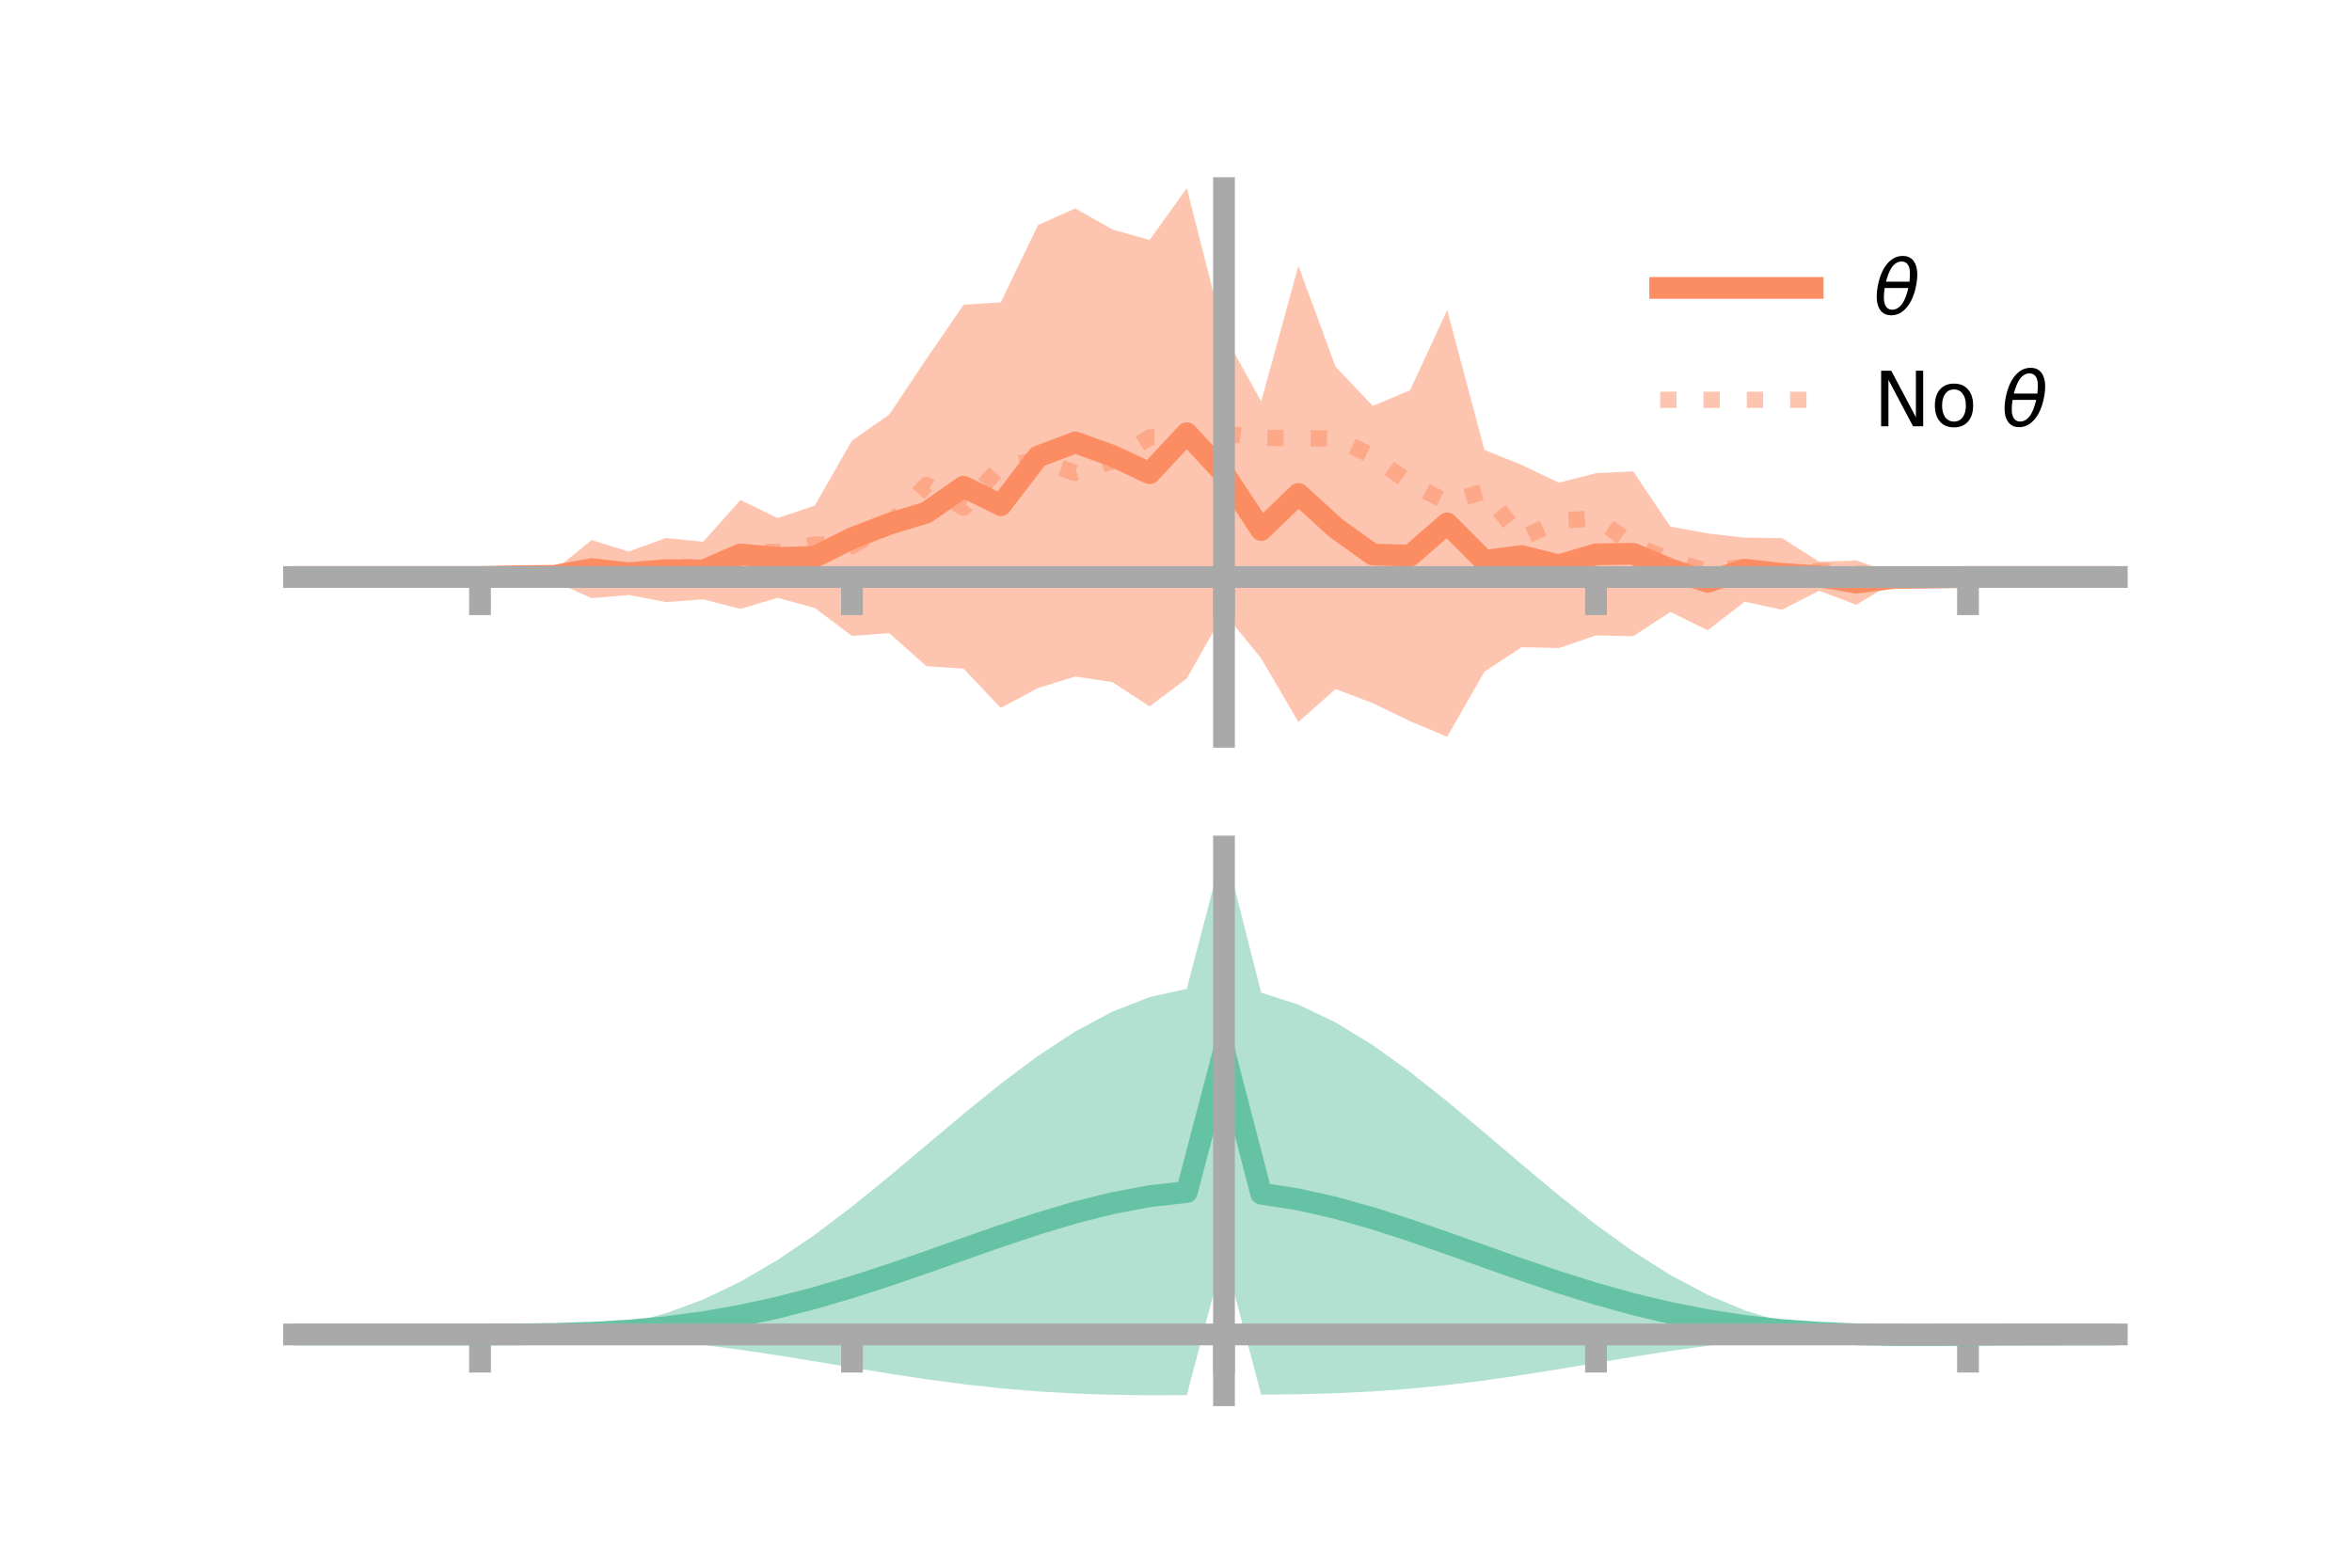 <?xml version="1.0" encoding="utf-8" standalone="no"?>
<!DOCTYPE svg PUBLIC "-//W3C//DTD SVG 1.1//EN"
  "http://www.w3.org/Graphics/SVG/1.1/DTD/svg11.dtd">
<!-- Created with matplotlib (https://matplotlib.org/) -->
<svg height="144pt" version="1.1" viewBox="0 0 216 144" width="216pt" xmlns="http://www.w3.org/2000/svg" xmlns:xlink="http://www.w3.org/1999/xlink">
 <defs>
  <style type="text/css">*{stroke-linecap:butt;stroke-linejoin:round;}</style>
 </defs>
 <g id="figure_1">
  <g id="patch_1">
   <path d="M 0 144 
L 216 144 
L 216 0 
L 0 0 
z
" style="fill:none;"/>
  </g>
  <g id="axes_1">
   <g id="patch_2">
    <path d="M 27 67.68 
L 194.4 67.68 
L 194.4 17.28 
L 27 17.28 
z
" style="fill:none;"/>
   </g>
   <g id="PolyCollection_1">
    <path clip-path="url(#p632ab636b0)" d="M 27 53 
L 27 53 
L 30.416 53 
L 33.833 53 
L 37.249 53 
L 40.665 53 
L 44.082 52.999 
L 47.498 52.622 
L 50.914 52.381 
L 54.331 49.608 
L 57.747 50.659 
L 61.163 49.417 
L 64.58 49.762 
L 67.996 45.928 
L 71.412 47.585 
L 74.829 46.439 
L 78.245 40.464 
L 81.661 38.089 
L 85.078 32.969 
L 88.494 27.988 
L 91.91 27.771 
L 95.327 20.67 
L 98.743 19.143 
L 102.159 21.077 
L 105.576 22.044 
L 108.992 17.28 
L 112.408 30.706 
L 115.824 36.871 
L 119.241 24.418 
L 122.657 33.687 
L 126.073 37.285 
L 129.49 35.849 
L 132.906 28.483 
L 136.322 41.329 
L 139.739 42.703 
L 143.155 44.334 
L 146.571 43.465 
L 149.988 43.298 
L 153.404 48.369 
L 156.82 48.998 
L 160.237 49.388 
L 163.653 49.425 
L 167.069 51.598 
L 170.486 51.478 
L 173.902 52.674 
L 177.318 52.841 
L 180.735 52.999 
L 184.151 53 
L 187.567 53 
L 190.984 53 
L 194.4 53 
L 194.4 53 
L 194.4 53 
L 190.984 53 
L 187.567 53 
L 184.151 53 
L 180.735 53 
L 177.318 53.264 
L 173.902 53.494 
L 170.486 55.556 
L 167.069 54.265 
L 163.653 56.011 
L 160.237 55.271 
L 156.82 57.895 
L 153.404 56.213 
L 149.988 58.439 
L 146.571 58.371 
L 143.155 59.53 
L 139.739 59.447 
L 136.322 61.705 
L 132.906 67.68 
L 129.49 66.24 
L 126.073 64.592 
L 122.657 63.292 
L 119.241 66.32 
L 115.824 60.482 
L 112.408 56.284 
L 108.992 62.316 
L 105.576 64.893 
L 102.159 62.655 
L 98.743 62.142 
L 95.327 63.202 
L 91.91 65.031 
L 88.494 61.417 
L 85.078 61.193 
L 81.661 58.156 
L 78.245 58.418 
L 74.829 55.848 
L 71.412 54.913 
L 67.996 55.927 
L 64.58 55.054 
L 61.163 55.31 
L 57.747 54.652 
L 54.331 54.943 
L 50.914 53.407 
L 47.498 53.23 
L 44.082 53 
L 40.665 53 
L 37.249 53 
L 33.833 53 
L 30.416 53 
L 27 53 
z
" style="fill:#fc8d62;fill-opacity:0.5;"/>
   </g>
   <g id="matplotlib.axis_1">
    <g id="xtick_1">
     <g id="line2d_1">
      <defs>
       <path d="M 0 0 
L 0 3.5 
" id="maec70bb396" style="stroke:#a9a9a9;stroke-width:2;"/>
      </defs>
      <g>
       <use style="fill:#a9a9a9;stroke:#a9a9a9;stroke-width:2;" x="44.082" xlink:href="#maec70bb396" y="53"/>
      </g>
     </g>
    </g>
    <g id="xtick_2">
     <g id="line2d_2">
      <g>
       <use style="fill:#a9a9a9;stroke:#a9a9a9;stroke-width:2;" x="78.245" xlink:href="#maec70bb396" y="53"/>
      </g>
     </g>
    </g>
    <g id="xtick_3">
     <g id="line2d_3">
      <g>
       <use style="fill:#a9a9a9;stroke:#a9a9a9;stroke-width:2;" x="112.408" xlink:href="#maec70bb396" y="53"/>
      </g>
     </g>
    </g>
    <g id="xtick_4">
     <g id="line2d_4">
      <g>
       <use style="fill:#a9a9a9;stroke:#a9a9a9;stroke-width:2;" x="146.571" xlink:href="#maec70bb396" y="53"/>
      </g>
     </g>
    </g>
    <g id="xtick_5">
     <g id="line2d_5">
      <g>
       <use style="fill:#a9a9a9;stroke:#a9a9a9;stroke-width:2;" x="180.735" xlink:href="#maec70bb396" y="53"/>
      </g>
     </g>
    </g>
   </g>
   <g id="matplotlib.axis_2"/>
   <g id="line2d_6">
    <path clip-path="url(#p632ab636b0)" d="M 27 53 
L 30.416 53 
L 33.833 53 
L 37.249 53 
L 40.665 53 
L 44.082 53 
L 47.498 52.926 
L 50.914 52.894 
L 54.331 52.276 
L 57.747 52.656 
L 61.163 52.363 
L 64.58 52.408 
L 67.996 50.927 
L 71.412 51.249 
L 74.829 51.144 
L 78.245 49.441 
L 81.661 48.123 
L 85.078 47.081 
L 88.494 44.703 
L 91.91 46.401 
L 95.327 41.936 
L 98.743 40.643 
L 102.159 41.866 
L 105.576 43.468 
L 108.992 39.798 
L 112.408 43.495 
L 115.824 48.676 
L 119.241 45.369 
L 122.657 48.49 
L 126.073 50.938 
L 129.49 51.044 
L 132.906 48.082 
L 136.322 51.517 
L 139.739 51.075 
L 143.155 51.932 
L 146.571 50.918 
L 149.988 50.869 
L 153.404 52.291 
L 156.82 53.446 
L 160.237 52.329 
L 163.653 52.718 
L 167.069 52.932 
L 170.486 53.517 
L 173.902 53.084 
L 177.318 53.052 
L 180.735 53 
L 184.151 53 
L 187.567 53 
L 190.984 53 
L 194.4 53 
" style="fill:none;stroke:#fc8d62;stroke-linecap:square;stroke-width:2;"/>
   </g>
   <g id="line2d_7">
    <path clip-path="url(#p632ab636b0)" d="M 27 53 
L 30.416 53 
L 33.833 53 
L 37.249 53 
L 40.665 53 
L 44.082 53 
L 47.498 53.007 
L 50.914 52.925 
L 54.331 53.082 
L 57.747 52.938 
L 61.163 51.952 
L 64.58 52.175 
L 67.996 50.715 
L 71.412 50.692 
L 74.829 50.004 
L 78.245 50.16 
L 81.661 48.193 
L 85.078 44.544 
L 88.494 46.639 
L 91.91 42.836 
L 95.327 42.287 
L 98.743 43.439 
L 102.159 42.368 
L 105.576 40.175 
L 108.992 40.173 
L 112.408 39.798 
L 115.824 40.214 
L 119.241 40.252 
L 122.657 40.282 
L 126.073 41.894 
L 129.49 44.387 
L 132.906 46.129 
L 136.322 45.143 
L 139.739 49.425 
L 143.155 47.842 
L 146.571 47.601 
L 149.988 50.042 
L 153.404 51.449 
L 156.82 52.483 
L 160.237 52.049 
L 163.653 52.872 
L 167.069 52.43 
L 170.486 52.666 
L 173.902 53.004 
L 177.318 52.986 
L 180.735 53 
L 184.151 53 
L 187.567 53 
L 190.984 53 
L 194.4 53 
" style="fill:none;stroke:#fc8d62;stroke-dasharray:1.5,2.475;stroke-dashoffset:0;stroke-opacity:0.5;stroke-width:1.5;"/>
   </g>
   <g id="patch_3">
    <path d="M 112.408 67.68 
L 112.408 17.28 
" style="fill:none;stroke:#a9a9a9;stroke-linecap:square;stroke-linejoin:miter;stroke-width:2;"/>
   </g>
   <g id="patch_4">
    <path d="M 194.4 67.68 
L 194.4 17.28 
" style="fill:none;"/>
   </g>
   <g id="patch_5">
    <path d="M 27 53 
L 194.4 53 
" style="fill:none;stroke:#a9a9a9;stroke-linecap:square;stroke-linejoin:miter;stroke-width:2;"/>
   </g>
   <g id="patch_6">
    <path d="M 27 17.28 
L 194.4 17.28 
" style="fill:none;"/>
   </g>
   <g id="legend_1">
    <g id="line2d_8">
     <path d="M 152.47 26.449 
L 166.47 26.449 
" style="fill:none;stroke:#fc8d62;stroke-linecap:square;stroke-width:2;"/>
    </g>
    <g id="line2d_9"/>
    <g id="text_1">
     <!-- $\theta$ -->
     <g transform="translate(172.07 28.899)scale(0.07 -0.07)">
      <defs>
       <path d="M 45.516 34.672 
L 14.453 34.672 
Q 12.359 20.062 14.5 13.875 
Q 17.188 6.25 24.469 6.25 
Q 31.781 6.25 37.359 13.922 
Q 42.234 20.656 45.516 34.672 
z
M 47.016 42.969 
Q 48.344 56.844 46.625 61.719 
Q 43.953 69.438 36.766 69.438 
Q 29.297 69.438 23.828 61.812 
Q 19.531 55.672 16.156 42.969 
z
M 38.188 76.766 
Q 49.906 76.766 54.594 66.406 
Q 59.281 56.109 55.719 37.844 
Q 52.203 19.625 43.453 9.281 
Q 34.766 -1.125 23.047 -1.125 
Q 11.281 -1.125 6.641 9.281 
Q 2 19.625 5.516 37.844 
Q 9.078 56.109 17.719 66.406 
Q 26.422 76.766 38.188 76.766 
z
" id="DejaVuSans-Oblique-952"/>
      </defs>
      <use transform="translate(0 0.234)" xlink:href="#DejaVuSans-Oblique-952"/>
     </g>
    </g>
    <g id="line2d_10">
     <path d="M 152.47 36.724 
L 166.47 36.724 
" style="fill:none;stroke:#fc8d62;stroke-dasharray:1.5,2.475;stroke-dashoffset:0;stroke-opacity:0.5;stroke-width:1.5;"/>
    </g>
    <g id="line2d_11"/>
    <g id="text_2">
     <!-- No $\theta$ -->
     <g transform="translate(172.07 39.174)scale(0.07 -0.07)">
      <defs>
       <path d="M 9.812 72.906 
L 23.094 72.906 
L 55.422 11.922 
L 55.422 72.906 
L 64.984 72.906 
L 64.984 0 
L 51.703 0 
L 19.391 60.984 
L 19.391 0 
L 9.812 0 
z
" id="DejaVuSans-78"/>
       <path d="M 30.609 48.391 
Q 23.391 48.391 19.188 42.75 
Q 14.984 37.109 14.984 27.297 
Q 14.984 17.484 19.156 11.844 
Q 23.344 6.203 30.609 6.203 
Q 37.797 6.203 41.984 11.859 
Q 46.188 17.531 46.188 27.297 
Q 46.188 37.016 41.984 42.703 
Q 37.797 48.391 30.609 48.391 
z
M 30.609 56 
Q 42.328 56 49.016 48.375 
Q 55.719 40.766 55.719 27.297 
Q 55.719 13.875 49.016 6.219 
Q 42.328 -1.422 30.609 -1.422 
Q 18.844 -1.422 12.172 6.219 
Q 5.516 13.875 5.516 27.297 
Q 5.516 40.766 12.172 48.375 
Q 18.844 56 30.609 56 
z
" id="DejaVuSans-111"/>
       <path id="DejaVuSans-32"/>
      </defs>
      <use transform="translate(0 0.234)" xlink:href="#DejaVuSans-78"/>
      <use transform="translate(74.805 0.234)" xlink:href="#DejaVuSans-111"/>
      <use transform="translate(135.986 0.234)" xlink:href="#DejaVuSans-32"/>
      <use transform="translate(167.773 0.234)" xlink:href="#DejaVuSans-Oblique-952"/>
     </g>
    </g>
   </g>
  </g>
  <g id="axes_2">
   <g id="patch_7">
    <path d="M 27 128.16 
L 194.4 128.16 
L 194.4 77.76 
L 27 77.76 
z
" style="fill:none;"/>
   </g>
   <g id="PolyCollection_2">
    <path clip-path="url(#p98cee85b16)" d="M 27 122.579 
L 27 122.573 
L 30.416 122.575 
L 33.833 122.575 
L 37.249 122.575 
L 40.665 122.575 
L 44.082 122.575 
L 47.498 122.556 
L 50.914 122.434 
L 54.331 122.12 
L 57.747 121.538 
L 61.163 120.631 
L 64.58 119.366 
L 67.996 117.729 
L 71.412 115.733 
L 74.829 113.415 
L 78.245 110.83 
L 81.661 108.055 
L 85.078 105.181 
L 88.494 102.308 
L 91.91 99.541 
L 95.327 96.986 
L 98.743 94.747 
L 102.159 92.92 
L 105.576 91.591 
L 108.992 90.829 
L 112.408 77.76 
L 115.824 91.182 
L 119.241 92.28 
L 122.657 93.915 
L 126.073 96.005 
L 129.49 98.456 
L 132.906 101.167 
L 136.322 104.031 
L 139.739 106.941 
L 143.155 109.794 
L 146.571 112.495 
L 149.988 114.959 
L 153.404 117.12 
L 156.82 118.93 
L 160.237 120.365 
L 163.653 121.424 
L 167.069 122.126 
L 170.486 122.459 
L 173.902 122.483 
L 177.318 122.493 
L 180.735 122.519 
L 184.151 122.54 
L 187.567 122.555 
L 190.984 122.565 
L 194.4 122.57 
L 194.4 122.584 
L 194.4 122.584 
L 190.984 122.596 
L 187.567 122.616 
L 184.151 122.65 
L 180.735 122.703 
L 177.318 122.764 
L 173.902 122.765 
L 170.486 122.669 
L 167.069 122.718 
L 163.653 122.919 
L 160.237 123.222 
L 156.82 123.618 
L 153.404 124.093 
L 149.988 124.626 
L 146.571 125.193 
L 143.155 125.763 
L 139.739 126.308 
L 136.322 126.801 
L 132.906 127.223 
L 129.49 127.562 
L 126.073 127.812 
L 122.657 127.976 
L 119.241 128.069 
L 115.824 128.11 
L 112.408 115.204 
L 108.992 128.154 
L 105.576 128.16 
L 102.159 128.118 
L 98.743 128.006 
L 95.327 127.809 
L 91.91 127.522 
L 88.494 127.146 
L 85.078 126.691 
L 81.661 126.173 
L 78.245 125.616 
L 74.829 125.047 
L 71.412 124.493 
L 67.996 123.983 
L 64.58 123.539 
L 61.163 123.177 
L 57.747 122.906 
L 54.331 122.724 
L 50.914 122.623 
L 47.498 122.582 
L 44.082 122.575 
L 40.665 122.575 
L 37.249 122.575 
L 33.833 122.575 
L 30.416 122.576 
L 27 122.579 
z
" style="fill:#66c2a5;fill-opacity:0.5;"/>
   </g>
   <g id="matplotlib.axis_3">
    <g id="xtick_6">
     <g id="line2d_12">
      <g>
       <use style="fill:#a9a9a9;stroke:#a9a9a9;stroke-width:2;" x="44.082" xlink:href="#maec70bb396" y="122.575"/>
      </g>
     </g>
    </g>
    <g id="xtick_7">
     <g id="line2d_13">
      <g>
       <use style="fill:#a9a9a9;stroke:#a9a9a9;stroke-width:2;" x="78.245" xlink:href="#maec70bb396" y="122.575"/>
      </g>
     </g>
    </g>
    <g id="xtick_8">
     <g id="line2d_14">
      <g>
       <use style="fill:#a9a9a9;stroke:#a9a9a9;stroke-width:2;" x="112.408" xlink:href="#maec70bb396" y="122.575"/>
      </g>
     </g>
    </g>
    <g id="xtick_9">
     <g id="line2d_15">
      <g>
       <use style="fill:#a9a9a9;stroke:#a9a9a9;stroke-width:2;" x="146.571" xlink:href="#maec70bb396" y="122.575"/>
      </g>
     </g>
    </g>
    <g id="xtick_10">
     <g id="line2d_16">
      <g>
       <use style="fill:#a9a9a9;stroke:#a9a9a9;stroke-width:2;" x="180.735" xlink:href="#maec70bb396" y="122.575"/>
      </g>
     </g>
    </g>
   </g>
   <g id="matplotlib.axis_4"/>
   <g id="line2d_17">
    <path clip-path="url(#p98cee85b16)" d="M 27 122.576 
L 30.416 122.576 
L 33.833 122.575 
L 37.249 122.575 
L 40.665 122.575 
L 44.082 122.575 
L 47.498 122.569 
L 50.914 122.529 
L 54.331 122.422 
L 57.747 122.222 
L 61.163 121.904 
L 64.58 121.452 
L 67.996 120.856 
L 71.412 120.113 
L 74.829 119.231 
L 78.245 118.223 
L 81.661 117.114 
L 85.078 115.936 
L 88.494 114.727 
L 91.91 113.531 
L 95.327 112.397 
L 98.743 111.376 
L 102.159 110.519 
L 105.576 109.875 
L 108.992 109.492 
L 112.408 96.482 
L 115.824 109.646 
L 119.241 110.175 
L 122.657 110.946 
L 126.073 111.908 
L 129.49 113.009 
L 132.906 114.195 
L 136.322 115.416 
L 139.739 116.624 
L 143.155 117.779 
L 146.571 118.844 
L 149.988 119.793 
L 153.404 120.606 
L 156.82 121.274 
L 160.237 121.793 
L 163.653 122.172 
L 167.069 122.422 
L 170.486 122.564 
L 173.902 122.624 
L 177.318 122.629 
L 180.735 122.611 
L 184.151 122.595 
L 187.567 122.586 
L 190.984 122.58 
L 194.4 122.577 
" style="fill:none;stroke:#66c2a5;stroke-linecap:square;stroke-width:2;"/>
   </g>
   <g id="patch_8">
    <path d="M 112.408 128.16 
L 112.408 77.76 
" style="fill:none;stroke:#a9a9a9;stroke-linecap:square;stroke-linejoin:miter;stroke-width:2;"/>
   </g>
   <g id="patch_9">
    <path d="M 194.4 128.16 
L 194.4 77.76 
" style="fill:none;"/>
   </g>
   <g id="patch_10">
    <path d="M 27 122.575 
L 194.4 122.575 
" style="fill:none;stroke:#a9a9a9;stroke-linecap:square;stroke-linejoin:miter;stroke-width:2;"/>
   </g>
   <g id="patch_11">
    <path d="M 27 77.76 
L 194.4 77.76 
" style="fill:none;"/>
   </g>
  </g>
 </g>
 <defs>
  <clipPath id="p632ab636b0">
   <rect height="50.4" width="167.4" x="27" y="17.28"/>
  </clipPath>
  <clipPath id="p98cee85b16">
   <rect height="50.4" width="167.4" x="27" y="77.76"/>
  </clipPath>
 </defs>
</svg>
